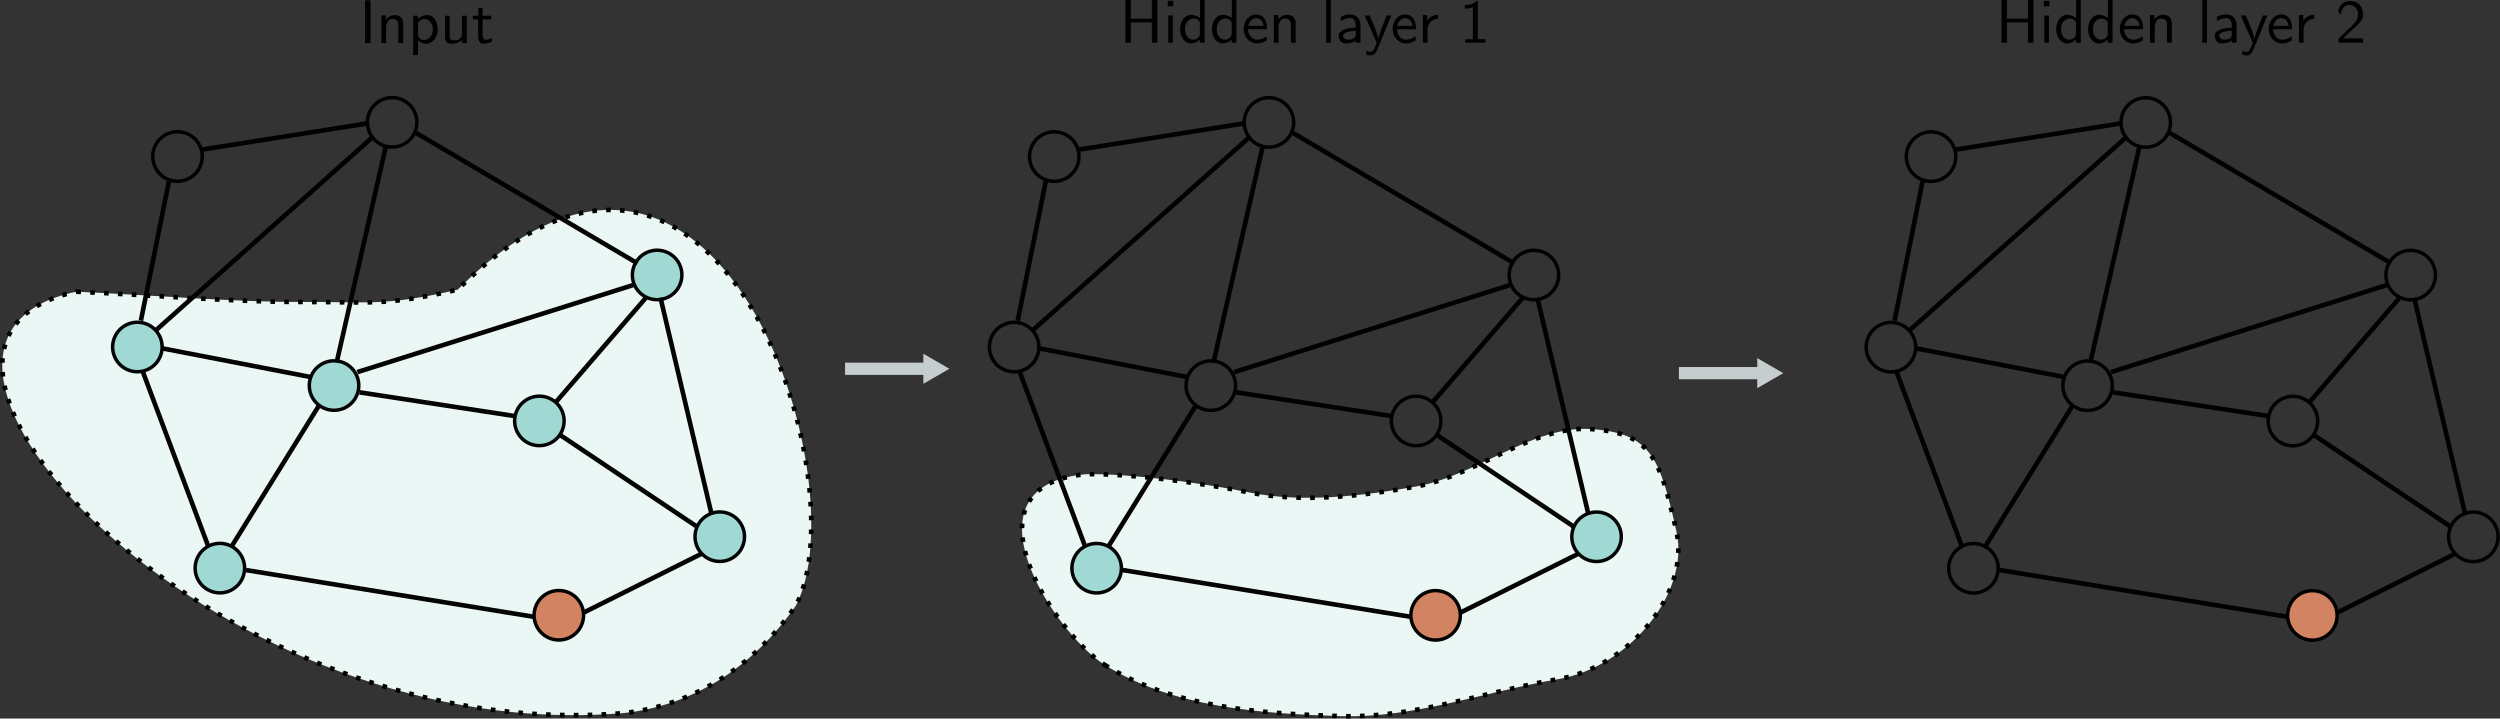 <?xml version="1.0" encoding="UTF-8"?>
<svg xmlns="http://www.w3.org/2000/svg" xmlns:xlink="http://www.w3.org/1999/xlink" width="405.86pt" height="116.655pt" viewBox="0 0 405.86 116.655">
<rect x="0" y="0" width="405.86" height="116.655" fill="#333333" stroke="none"/>
<defs>
<clipPath id="clip-0">
<path clip-rule="nonzero" d="M 165 69 L 273 69 L 273 116.656 L 165 116.656 Z M 165 69 "/>
</clipPath>
<clipPath id="clip-1">
<path clip-rule="nonzero" d="M 161 65 L 277 65 L 277 116.656 L 161 116.656 Z M 161 65 "/>
</clipPath>
<clipPath id="clip-2">
<path clip-rule="nonzero" d="M 0 34 L 132 34 L 132 116.656 L 0 116.656 Z M 0 34 "/>
</clipPath>
<clipPath id="clip-3">
<path clip-rule="nonzero" d="M 0 29 L 136 29 L 136 116.656 L 0 116.656 Z M 0 29 "/>
</clipPath>
<clipPath id="clip-4">
<path clip-rule="nonzero" d="M 397 82 L 405.859 82 L 405.859 92 L 397 92 Z M 397 82 "/>
</clipPath>
</defs>
<path fill-rule="nonzero" fill="rgb(0%, 0%, 0%)" fill-opacity="1" d="M 330.117 0 L 329.227 0 L 329.227 3.039 L 325.824 3.039 L 325.824 0 L 324.93 0 L 324.93 6.941 L 325.824 6.941 L 325.824 3.637 L 329.227 3.637 L 329.227 6.941 L 330.117 6.941 Z M 330.117 0 "/>
<path fill-rule="nonzero" fill="rgb(0%, 0%, 0%)" fill-opacity="1" d="M 332.699 0.141 L 331.805 0.141 L 331.805 1.035 L 332.699 1.035 Z M 332.637 2.508 L 331.883 2.508 L 331.883 6.941 L 332.637 6.941 Z M 332.637 2.508 "/>
<path fill-rule="nonzero" fill="rgb(0%, 0%, 0%)" fill-opacity="1" d="M 337.797 0 L 337.047 0 L 337.047 2.945 C 336.512 2.508 335.965 2.398 335.59 2.398 C 334.602 2.398 333.816 3.43 333.816 4.715 C 333.816 6.031 334.586 7.051 335.543 7.051 C 335.871 7.051 336.449 6.957 337.016 6.426 L 337.016 6.941 L 337.797 6.941 Z M 337.016 5.547 C 337.016 5.688 337 5.875 336.684 6.16 C 336.449 6.363 336.199 6.441 335.949 6.441 C 335.32 6.441 334.602 5.969 334.602 4.73 C 334.602 3.414 335.461 3.008 336.043 3.008 C 336.496 3.008 336.797 3.227 337.016 3.559 Z M 337.016 5.547 "/>
<path fill-rule="nonzero" fill="rgb(0%, 0%, 0%)" fill-opacity="1" d="M 342.961 0 L 342.207 0 L 342.207 2.945 C 341.676 2.508 341.129 2.398 340.75 2.398 C 339.766 2.398 338.98 3.43 338.98 4.715 C 338.98 6.031 339.75 7.051 340.703 7.051 C 341.035 7.051 341.613 6.957 342.176 6.426 L 342.176 6.941 L 342.961 6.941 Z M 342.176 5.547 C 342.176 5.688 342.16 5.875 341.848 6.16 C 341.613 6.363 341.363 6.441 341.113 6.441 C 340.484 6.441 339.766 5.969 339.766 4.73 C 339.766 3.414 340.625 3.008 341.207 3.008 C 341.66 3.008 341.957 3.227 342.176 3.559 Z M 342.176 5.547 "/>
<path fill-rule="nonzero" fill="rgb(0%, 0%, 0%)" fill-opacity="1" d="M 347.922 4.746 C 347.922 4.418 347.906 3.668 347.531 3.055 C 347.105 2.445 346.512 2.336 346.152 2.336 C 345.039 2.336 344.129 3.398 344.129 4.684 C 344.129 6 345.102 7.051 346.293 7.051 C 346.918 7.051 347.5 6.816 347.891 6.535 L 347.828 5.875 C 347.199 6.41 346.527 6.441 346.309 6.441 C 345.508 6.441 344.867 5.734 344.832 4.746 Z M 344.883 4.199 C 345.039 3.445 345.57 2.945 346.152 2.945 C 346.668 2.945 347.215 3.273 347.355 4.199 Z M 344.883 4.199 "/>
<path fill-rule="nonzero" fill="rgb(0%, 0%, 0%)" fill-opacity="1" d="M 352.582 3.965 C 352.582 3.305 352.426 2.398 351.203 2.398 C 350.309 2.398 349.809 3.07 349.762 3.148 L 349.762 2.445 L 349.039 2.445 L 349.039 6.941 L 349.809 6.941 L 349.809 4.496 C 349.809 3.84 350.059 3.008 350.828 3.008 C 351.781 3.008 351.797 3.715 351.797 4.027 L 351.797 6.941 L 352.582 6.941 Z M 352.582 3.965 "/>
<path fill-rule="nonzero" fill="rgb(0%, 0%, 0%)" fill-opacity="1" d="M 357.531 0 L 358.285 0 L 358.285 6.941 L 357.531 6.941 Z M 357.531 0 "/>
<path fill-rule="nonzero" fill="rgb(0%, 0%, 0%)" fill-opacity="1" d="M 363.102 4.059 C 363.102 3.039 362.363 2.336 361.441 2.336 C 360.797 2.336 360.344 2.492 359.871 2.758 L 359.934 3.414 C 360.453 3.055 360.953 2.93 361.441 2.93 C 361.91 2.93 362.316 3.32 362.316 4.059 L 362.316 4.496 C 360.812 4.512 359.543 4.938 359.543 5.812 C 359.543 6.238 359.809 7.051 360.688 7.051 C 360.828 7.051 361.77 7.035 362.348 6.582 L 362.348 6.941 L 363.102 6.941 Z M 362.316 5.625 C 362.316 5.812 362.316 6.066 361.973 6.254 C 361.691 6.426 361.297 6.441 361.188 6.441 C 360.719 6.441 360.266 6.207 360.266 5.797 C 360.266 5.094 361.879 5.031 362.316 5 Z M 362.316 5.625 "/>
<path fill-rule="nonzero" fill="rgb(0%, 0%, 0%)" fill-opacity="1" d="M 368.105 2.508 L 367.352 2.508 C 366.051 5.688 366.02 6.145 366.02 6.379 L 366.004 6.379 C 365.941 5.703 365.141 3.84 365.109 3.746 L 364.562 2.508 L 363.777 2.508 L 365.723 6.941 C 365.598 7.254 365.395 7.758 365.363 7.836 C 365.094 8.414 364.922 8.414 364.781 8.414 C 364.625 8.414 364.312 8.383 364.016 8.258 L 364.062 8.918 C 364.281 8.965 364.562 8.996 364.781 8.996 C 365.141 8.996 365.504 8.871 365.91 7.852 Z M 368.105 2.508 "/>
<path fill-rule="nonzero" fill="rgb(0%, 0%, 0%)" fill-opacity="1" d="M 372.102 4.746 C 372.102 4.418 372.086 3.668 371.711 3.055 C 371.289 2.445 370.691 2.336 370.332 2.336 C 369.219 2.336 368.309 3.398 368.309 4.684 C 368.309 6 369.281 7.051 370.473 7.051 C 371.102 7.051 371.68 6.816 372.07 6.535 L 372.008 5.875 C 371.383 6.41 370.707 6.441 370.488 6.441 C 369.688 6.441 369.047 5.734 369.016 4.746 Z M 369.062 4.199 C 369.219 3.445 369.75 2.945 370.332 2.945 C 370.848 2.945 371.398 3.273 371.539 4.199 Z M 369.062 4.199 "/>
<path fill-rule="nonzero" fill="rgb(0%, 0%, 0%)" fill-opacity="1" d="M 373.973 4.797 C 373.973 3.809 374.695 3.086 375.684 3.055 L 375.684 2.398 C 374.789 2.398 374.242 2.898 373.926 3.352 L 373.926 2.445 L 373.223 2.445 L 373.223 6.941 L 373.973 6.941 Z M 373.973 4.797 "/>
<path fill-rule="nonzero" fill="rgb(0%, 0%, 0%)" fill-opacity="1" d="M 380.891 5.062 L 379.652 6.301 L 379.652 6.941 L 383.633 6.941 L 383.633 6.238 L 381.812 6.238 C 381.703 6.238 381.578 6.238 381.453 6.238 L 380.371 6.238 C 380.688 5.953 381.453 5.219 381.766 4.922 C 381.957 4.746 382.457 4.324 382.645 4.137 C 383.098 3.699 383.633 3.164 383.633 2.32 C 383.633 1.16 382.832 0.156 381.516 0.156 C 380.371 0.156 379.809 0.938 379.574 1.801 C 379.684 1.973 379.746 2.035 379.762 2.066 C 379.777 2.082 379.887 2.207 379.98 2.352 C 380.184 1.582 380.465 0.797 381.375 0.797 C 382.316 0.797 382.816 1.551 382.816 2.336 C 382.816 3.18 382.254 3.746 381.656 4.355 Z M 380.891 5.062 "/>
<path fill-rule="nonzero" fill="rgb(0%, 0%, 0%)" fill-opacity="1" d="M 187.891 0 L 186.996 0 L 186.996 3.039 L 183.594 3.039 L 183.594 0 L 182.699 0 L 182.699 6.941 L 183.594 6.941 L 183.594 3.637 L 186.996 3.637 L 186.996 6.941 L 187.891 6.941 Z M 187.891 0 "/>
<path fill-rule="nonzero" fill="rgb(0%, 0%, 0%)" fill-opacity="1" d="M 190.469 0.141 L 189.578 0.141 L 189.578 1.035 L 190.469 1.035 Z M 190.406 2.508 L 189.656 2.508 L 189.656 6.941 L 190.406 6.941 Z M 190.406 2.508 "/>
<path fill-rule="nonzero" fill="rgb(0%, 0%, 0%)" fill-opacity="1" d="M 195.57 0 L 194.816 0 L 194.816 2.945 C 194.285 2.508 193.734 2.398 193.359 2.398 C 192.371 2.398 191.586 3.43 191.586 4.715 C 191.586 6.031 192.355 7.051 193.312 7.051 C 193.641 7.051 194.219 6.957 194.785 6.426 L 194.785 6.941 L 195.57 6.941 Z M 194.785 5.547 C 194.785 5.688 194.77 5.875 194.457 6.16 C 194.219 6.363 193.969 6.441 193.719 6.441 C 193.094 6.441 192.371 5.969 192.371 4.73 C 192.371 3.414 193.234 3.008 193.812 3.008 C 194.27 3.008 194.566 3.227 194.785 3.559 Z M 194.785 5.547 "/>
<path fill-rule="nonzero" fill="rgb(0%, 0%, 0%)" fill-opacity="1" d="M 200.73 0 L 199.98 0 L 199.98 2.945 C 199.445 2.508 198.898 2.398 198.523 2.398 C 197.535 2.398 196.75 3.43 196.75 4.715 C 196.75 6.031 197.52 7.051 198.477 7.051 C 198.805 7.051 199.383 6.957 199.949 6.426 L 199.949 6.941 L 200.73 6.941 Z M 199.949 5.547 C 199.949 5.688 199.934 5.875 199.617 6.16 C 199.383 6.363 199.133 6.441 198.883 6.441 C 198.254 6.441 197.535 5.969 197.535 4.73 C 197.535 3.414 198.395 3.008 198.977 3.008 C 199.43 3.008 199.73 3.227 199.949 3.559 Z M 199.949 5.547 "/>
<path fill-rule="nonzero" fill="rgb(0%, 0%, 0%)" fill-opacity="1" d="M 205.691 4.746 C 205.691 4.418 205.676 3.668 205.301 3.055 C 204.875 2.445 204.281 2.336 203.922 2.336 C 202.809 2.336 201.898 3.398 201.898 4.684 C 201.898 6 202.871 7.051 204.062 7.051 C 204.688 7.051 205.27 6.816 205.66 6.535 L 205.598 5.875 C 204.973 6.41 204.297 6.441 204.078 6.441 C 203.277 6.441 202.637 5.734 202.605 4.746 Z M 202.652 4.199 C 202.809 3.445 203.34 2.945 203.922 2.945 C 204.438 2.945 204.988 3.273 205.129 4.199 Z M 202.652 4.199 "/>
<path fill-rule="nonzero" fill="rgb(0%, 0%, 0%)" fill-opacity="1" d="M 210.352 3.965 C 210.352 3.305 210.195 2.398 208.973 2.398 C 208.078 2.398 207.578 3.07 207.531 3.148 L 207.531 2.445 L 206.809 2.445 L 206.809 6.941 L 207.578 6.941 L 207.578 4.496 C 207.578 3.84 207.828 3.008 208.598 3.008 C 209.555 3.008 209.57 3.715 209.57 4.027 L 209.57 6.941 L 210.352 6.941 Z M 210.352 3.965 "/>
<path fill-rule="nonzero" fill="rgb(0%, 0%, 0%)" fill-opacity="1" d="M 215.301 0 L 216.055 0 L 216.055 6.941 L 215.301 6.941 Z M 215.301 0 "/>
<path fill-rule="nonzero" fill="rgb(0%, 0%, 0%)" fill-opacity="1" d="M 220.871 4.059 C 220.871 3.039 220.137 2.336 219.211 2.336 C 218.566 2.336 218.113 2.492 217.645 2.758 L 217.707 3.414 C 218.223 3.055 218.723 2.93 219.211 2.93 C 219.68 2.93 220.09 3.32 220.09 4.059 L 220.09 4.496 C 218.582 4.512 217.312 4.938 217.312 5.812 C 217.312 6.238 217.582 7.051 218.457 7.051 C 218.598 7.051 219.539 7.035 220.121 6.582 L 220.121 6.941 L 220.871 6.941 Z M 220.09 5.625 C 220.09 5.812 220.09 6.066 219.742 6.254 C 219.461 6.426 219.07 6.441 218.961 6.441 C 218.488 6.441 218.035 6.207 218.035 5.797 C 218.035 5.094 219.648 5.031 220.09 5 Z M 220.09 5.625 "/>
<path fill-rule="nonzero" fill="rgb(0%, 0%, 0%)" fill-opacity="1" d="M 225.875 2.508 L 225.121 2.508 C 223.82 5.688 223.789 6.145 223.789 6.379 L 223.773 6.379 C 223.711 5.703 222.914 3.84 222.883 3.746 L 222.332 2.508 L 221.551 2.508 L 223.492 6.941 C 223.367 7.254 223.164 7.758 223.133 7.836 C 222.867 8.414 222.691 8.414 222.551 8.414 C 222.395 8.414 222.082 8.383 221.785 8.258 L 221.832 8.918 C 222.051 8.965 222.332 8.996 222.551 8.996 C 222.914 8.996 223.273 8.871 223.68 7.852 Z M 225.875 2.508 "/>
<path fill-rule="nonzero" fill="rgb(0%, 0%, 0%)" fill-opacity="1" d="M 229.875 4.746 C 229.875 4.418 229.859 3.668 229.48 3.055 C 229.059 2.445 228.461 2.336 228.102 2.336 C 226.988 2.336 226.082 3.398 226.082 4.684 C 226.082 6 227.051 7.051 228.242 7.051 C 228.871 7.051 229.449 6.816 229.844 6.535 L 229.777 5.875 C 229.152 6.41 228.477 6.441 228.258 6.441 C 227.461 6.441 226.816 5.734 226.785 4.746 Z M 226.832 4.199 C 226.988 3.445 227.523 2.945 228.102 2.945 C 228.621 2.945 229.168 3.273 229.309 4.199 Z M 226.832 4.199 "/>
<path fill-rule="nonzero" fill="rgb(0%, 0%, 0%)" fill-opacity="1" d="M 231.746 4.797 C 231.746 3.809 232.465 3.086 233.453 3.055 L 233.453 2.398 C 232.559 2.398 232.012 2.898 231.699 3.352 L 231.699 2.445 L 230.992 2.445 L 230.992 6.941 L 231.746 6.941 Z M 231.746 4.797 "/>
<path fill-rule="nonzero" fill="rgb(0%, 0%, 0%)" fill-opacity="1" d="M 239.914 0.156 L 239.711 0.156 C 239.113 0.766 238.285 0.797 237.812 0.828 L 237.812 1.41 C 238.145 1.395 238.613 1.379 239.113 1.16 L 239.113 6.363 L 237.875 6.363 L 237.875 6.941 L 241.168 6.941 L 241.168 6.363 L 239.914 6.363 Z M 239.914 0.156 "/>
<path fill-rule="nonzero" fill="rgb(0%, 0%, 0%)" fill-opacity="1" d="M 59.262 0.051 L 60.156 0.051 L 60.156 6.996 L 59.262 6.996 Z M 59.262 0.051 "/>
<path fill-rule="nonzero" fill="rgb(0%, 0%, 0%)" fill-opacity="1" d="M 65.457 4.016 C 65.457 3.359 65.297 2.449 64.078 2.449 C 63.184 2.449 62.68 3.125 62.633 3.203 L 62.633 2.496 L 61.914 2.496 L 61.914 6.996 L 62.68 6.996 L 62.68 4.551 C 62.68 3.891 62.934 3.062 63.699 3.062 C 64.656 3.062 64.672 3.766 64.672 4.078 L 64.672 6.996 L 65.457 6.996 Z M 65.457 4.016 "/>
<path fill-rule="nonzero" fill="rgb(0%, 0%, 0%)" fill-opacity="1" d="M 67.859 6.539 C 68.172 6.824 68.613 7.105 69.207 7.105 C 70.18 7.105 71.059 6.117 71.059 4.77 C 71.059 3.562 70.43 2.449 69.473 2.449 C 68.879 2.449 68.301 2.652 67.828 3.047 L 67.828 2.559 L 67.078 2.559 L 67.078 8.938 L 67.859 8.938 Z M 67.859 3.672 C 68.094 3.312 68.488 3.094 68.926 3.094 C 69.68 3.094 70.273 3.844 70.273 4.77 C 70.273 5.789 69.57 6.492 68.816 6.492 C 68.426 6.492 68.156 6.289 67.953 6.023 C 67.859 5.883 67.859 5.852 67.859 5.68 Z M 67.859 3.672 "/>
<path fill-rule="nonzero" fill="rgb(0%, 0%, 0%)" fill-opacity="1" d="M 75.781 2.559 L 75 2.559 L 75 5.457 C 75 6.211 74.434 6.555 73.793 6.555 C 73.086 6.555 73.008 6.289 73.008 5.867 L 73.008 2.559 L 72.242 2.559 L 72.242 5.898 C 72.242 6.617 72.461 7.105 73.289 7.105 C 73.824 7.105 74.527 6.949 75.031 6.508 L 75.031 6.996 L 75.781 6.996 Z M 75.781 2.559 "/>
<path fill-rule="nonzero" fill="rgb(0%, 0%, 0%)" fill-opacity="1" d="M 78.344 3.141 L 79.754 3.141 L 79.754 2.559 L 78.344 2.559 L 78.344 1.289 L 77.656 1.289 L 77.656 2.559 L 76.777 2.559 L 76.777 3.141 L 77.625 3.141 L 77.625 5.805 C 77.625 6.398 77.766 7.105 78.453 7.105 C 79.145 7.105 79.66 6.855 79.914 6.727 L 79.754 6.133 C 79.488 6.352 79.176 6.461 78.848 6.461 C 78.484 6.461 78.344 6.164 78.344 5.633 Z M 78.344 3.141 "/>
<g clip-path="url(#clip-0)">
<path fill-rule="nonzero" fill="rgb(92.155%, 96.861%, 96.077%)" fill-opacity="1" d="M 179.34 107.934 C 190.398 114.879 204.566 115.844 217.617 116.258 C 229.539 116.633 241.141 112.262 252.898 110.266 C 264.66 108.27 274.363 96.156 272.164 86.301 C 269.457 74.16 267.992 70.293 258.227 69.656 C 248.793 69.043 239.707 77.223 229.934 78.977 C 221.082 80.566 211.293 81.641 202.973 79.977 C 194.652 78.312 183.426 76.879 176.344 76.98 C 155.441 78.758 171.07 102.734 179.34 107.934 Z M 179.34 107.934 "/>
</g>
<g clip-path="url(#clip-1)">
<path fill="none" stroke-width="0.751" stroke-linecap="butt" stroke-linejoin="miter" stroke="rgb(0%, 0%, 0%)" stroke-opacity="1" stroke-dasharray="0.751 1.502" stroke-miterlimit="4" d="M 179.34 107.934 C 190.398 114.879 204.566 115.844 217.617 116.258 C 229.539 116.633 241.141 112.262 252.898 110.266 C 264.66 108.27 274.363 96.156 272.164 86.301 C 269.457 74.16 267.992 70.293 258.227 69.656 C 248.793 69.043 239.707 77.223 229.934 78.977 C 221.082 80.566 211.293 81.641 202.973 79.977 C 194.652 78.312 183.426 76.879 176.344 76.98 C 155.441 78.758 171.07 102.734 179.34 107.934 Z M 179.34 107.934 "/>
</g>
<g clip-path="url(#clip-2)">
<path fill-rule="nonzero" fill="rgb(92.155%, 96.861%, 96.077%)" fill-opacity="1" d="M 12.398 47.355 C 24.602 47.91 38.672 49.074 49.012 49.02 C 59.348 48.965 62.363 49.812 74.309 47.023 C 116.836 4.555 139.57 78.492 129.227 98.281 C 120.242 111.262 108.258 115.59 98.938 115.922 C 33.77 119.941 -25.863 55.301 12.398 47.355 Z M 12.398 47.355 "/>
</g>
<g clip-path="url(#clip-3)">
<path fill="none" stroke-width="0.751" stroke-linecap="butt" stroke-linejoin="miter" stroke="rgb(0%, 0%, 0%)" stroke-opacity="1" stroke-dasharray="0.751 1.502" stroke-miterlimit="4" d="M 12.398 47.355 C 24.602 47.91 38.672 49.074 49.012 49.02 C 59.348 48.965 62.363 49.812 74.309 47.023 C 116.836 4.555 139.57 78.492 129.227 98.281 C 120.242 111.262 108.258 115.59 98.938 115.922 C 33.77 119.941 -25.863 55.301 12.398 47.355 Z M 12.398 47.355 "/>
</g>
<path fill="none" stroke-width="1.984" stroke-linecap="butt" stroke-linejoin="miter" stroke="rgb(77.646%, 80.391%, 81.175%)" stroke-opacity="1" stroke-miterlimit="4" d="M 137.188 59.867 L 151.309 59.867 "/>
<path fill-rule="evenodd" fill="rgb(77.646%, 80.391%, 81.175%)" fill-opacity="1" stroke-width="0.529" stroke-linecap="butt" stroke-linejoin="miter" stroke="rgb(77.646%, 80.391%, 81.175%)" stroke-opacity="1" stroke-miterlimit="4" d="M 153.598 59.867 L 150.164 61.852 L 150.164 57.883 Z M 153.598 59.867 "/>
<path fill="none" stroke-width="1.984" stroke-linecap="butt" stroke-linejoin="miter" stroke="rgb(77.646%, 80.391%, 81.175%)" stroke-opacity="1" stroke-miterlimit="4" d="M 272.562 60.578 L 286.688 60.578 "/>
<path fill-rule="evenodd" fill="rgb(77.646%, 80.391%, 81.175%)" fill-opacity="1" stroke-width="0.529" stroke-linecap="butt" stroke-linejoin="miter" stroke="rgb(77.646%, 80.391%, 81.175%)" stroke-opacity="1" stroke-miterlimit="4" d="M 288.977 60.578 L 285.543 62.562 L 285.543 58.594 Z M 288.977 60.578 "/>
<path fill-rule="nonzero" fill="rgb(62.744%, 85.097%, 82.744%)" fill-opacity="1" stroke-width="0.483" stroke-linecap="butt" stroke-linejoin="round" stroke="rgb(0%, 0%, 0%)" stroke-opacity="0.984" stroke-miterlimit="4" d="M -5.567 50.797 C -5.567 52.687 -7.099 54.216 -8.986 54.217 C -10.877 54.217 -12.41 52.686 -12.41 50.796 C -12.409 48.905 -10.877 47.376 -8.987 47.377 C -7.099 47.376 -5.566 48.907 -5.567 50.797 Z M -5.567 50.797 " transform="matrix(1, -0.616, 0.616, 1, 0, 0)"/>
<path fill-rule="nonzero" fill="rgb(62.744%, 85.097%, 82.744%)" fill-opacity="1" stroke-width="0.483" stroke-linecap="butt" stroke-linejoin="round" stroke="rgb(0%, 0%, 0%)" stroke-opacity="0.984" stroke-miterlimit="4" d="M 14.784 69.59 C 14.784 71.48 13.25 73.011 11.363 73.013 C 9.473 73.012 7.941 71.479 7.94 69.591 C 7.94 67.701 9.474 66.169 11.364 66.17 C 13.252 66.169 14.783 67.702 14.784 69.59 Z M 14.784 69.59 " transform="matrix(1, -0.616, 0.616, 1, 0, 0)"/>
<path fill-rule="nonzero" fill="rgb(62.744%, 85.097%, 82.744%)" fill-opacity="1" stroke-width="0.483" stroke-linecap="butt" stroke-linejoin="round" stroke="rgb(0%, 0%, 0%)" stroke-opacity="0.984" stroke-miterlimit="4" d="M 36.385 88.636 C 36.385 90.527 34.853 92.056 32.965 92.057 C 31.075 92.056 29.544 90.527 29.545 88.637 C 29.544 86.75 31.075 85.216 32.965 85.217 C 34.852 85.215 36.384 86.749 36.385 88.636 Z M 36.385 88.636 " transform="matrix(1, -0.616, 0.616, 1, 0, 0)"/>
<path fill-rule="nonzero" fill="rgb(62.744%, 85.097%, 82.744%)" fill-opacity="1" stroke-width="0.483" stroke-linecap="butt" stroke-linejoin="round" stroke="rgb(0%, 0%, 0%)" stroke-opacity="0.984" stroke-miterlimit="4" d="M 49.221 115.342 C 49.22 117.232 47.691 118.762 45.801 118.762 C 43.91 118.761 42.38 117.232 42.38 115.342 C 42.379 113.455 43.91 111.921 45.8 111.922 C 47.691 111.922 49.219 113.454 49.221 115.342 Z M 49.221 115.342 " transform="matrix(1, -0.616, 0.616, 1, 0, 0)"/>
<path fill-rule="nonzero" fill="rgb(62.744%, 85.097%, 82.744%)" fill-opacity="1" stroke-width="0.483" stroke-linecap="butt" stroke-linejoin="round" stroke="rgb(0%, 0%, 0%)" stroke-opacity="0.984" stroke-miterlimit="4" d="M 60.824 79.999 C 60.824 81.889 59.292 83.418 57.404 83.419 C 55.514 83.418 53.981 81.888 53.981 79.997 C 53.982 78.107 55.514 76.578 57.401 76.577 C 59.291 76.578 60.825 78.108 60.824 79.999 Z M 60.824 79.999 " transform="matrix(1, -0.616, 0.616, 1, 0, 0)"/>
<path fill="none" stroke-width="0.751" stroke-linecap="butt" stroke-linejoin="miter" stroke="rgb(0%, 0%, 0%)" stroke-opacity="0.984" stroke-miterlimit="4" d="M 23.207 60.402 L 33.801 88.668 "/>
<path fill="none" stroke-width="0.751" stroke-linecap="butt" stroke-linejoin="miter" stroke="rgb(0%, 0%, 0%)" stroke-opacity="0.984" stroke-miterlimit="4" d="M 37.457 88.938 L 51.797 65.812 "/>
<path fill="none" stroke-width="0.751" stroke-linecap="butt" stroke-linejoin="miter" stroke="rgb(0%, 0%, 0%)" stroke-opacity="0.984" stroke-miterlimit="4" d="M 90.211 65.316 L 104.871 48.328 "/>
<path fill="none" stroke-width="0.751" stroke-linecap="butt" stroke-linejoin="miter" stroke="rgb(0%, 0%, 0%)" stroke-opacity="0.984" stroke-miterlimit="4" d="M 115.5 83.398 L 107.223 48.32 "/>
<path fill="none" stroke-width="0.751" stroke-linecap="butt" stroke-linejoin="miter" stroke="rgb(0%, 0%, 0%)" stroke-opacity="0.984" stroke-miterlimit="4" d="M 86.695 100.141 L 39.926 92.547 "/>
<path fill="none" stroke-width="0.751" stroke-linecap="butt" stroke-linejoin="miter" stroke="rgb(0%, 0%, 0%)" stroke-opacity="0.984" stroke-miterlimit="4" d="M 26.434 56.57 L 50.512 61.23 "/>
<path fill="none" stroke-width="0.751" stroke-linecap="butt" stroke-linejoin="miter" stroke="rgb(0%, 0%, 0%)" stroke-opacity="0.984" stroke-miterlimit="4" d="M 102.781 46.281 L 58.016 60.406 "/>
<path fill="none" stroke-width="0.751" stroke-linecap="butt" stroke-linejoin="miter" stroke="rgb(0%, 0%, 0%)" stroke-opacity="0.984" stroke-miterlimit="4" d="M 83.695 67.566 L 58.367 63.695 "/>
<path fill-rule="nonzero" fill="rgb(81.96%, 51.372%, 38.431%)" fill-opacity="1" stroke-width="0.483" stroke-linecap="butt" stroke-linejoin="round" stroke="rgb(0%, 0%, 0%)" stroke-opacity="0.984" stroke-miterlimit="4" d="M 24.584 112.92 C 24.585 114.807 23.054 116.341 21.164 116.34 C 19.276 116.341 17.745 114.808 17.744 112.92 C 17.744 111.03 19.276 109.501 21.163 109.5 C 23.054 109.501 24.584 111.03 24.584 112.92 Z M 24.584 112.92 " transform="matrix(1, -0.616, 0.616, 1, 0, 0)"/>
<path fill-rule="nonzero" fill="rgb(62.744%, 85.097%, 82.744%)" fill-opacity="1" stroke-width="0.483" stroke-linecap="butt" stroke-linejoin="round" stroke="rgb(0%, 0%, 0%)" stroke-opacity="0.984" stroke-miterlimit="4" d="M -11.89 82.799 C -11.89 84.69 -13.421 86.223 -15.311 86.223 C -17.199 86.224 -18.73 84.69 -18.73 82.8 C -18.731 80.913 -17.197 79.381 -15.31 79.38 C -13.42 79.38 -11.891 80.912 -11.89 82.799 Z M -11.89 82.799 " transform="matrix(1, -0.616, 0.616, 1, 0, 0)"/>
<path fill="none" stroke-width="0.751" stroke-linecap="butt" stroke-linejoin="miter" stroke="rgb(0%, 0%, 0%)" stroke-opacity="0.984" stroke-miterlimit="4" d="M 94.598 99.523 L 113.984 89.848 "/>
<path fill="none" stroke-width="0.751" stroke-linecap="butt" stroke-linejoin="miter" stroke="rgb(0%, 0%, 0%)" stroke-opacity="0.984" stroke-miterlimit="4" d="M 90.891 70.59 L 113.211 85.543 "/>
<path fill="none" stroke-width="0.483" stroke-linecap="butt" stroke-linejoin="round" stroke="rgb(0%, 0%, 0%)" stroke-opacity="0.984" stroke-miterlimit="4" d="M 40.703 42.828 C 40.702 44.718 39.173 46.249 37.283 46.248 C 35.395 46.249 33.862 44.719 33.862 42.828 C 33.863 40.938 35.395 39.409 37.282 39.408 C 39.173 39.409 40.703 40.938 40.703 42.828 Z M 40.703 42.828 " transform="matrix(1, -0.616, 0.616, 1, 0, 0)"/>
<path fill="none" stroke-width="0.751" stroke-linecap="butt" stroke-linejoin="miter" stroke="rgb(0%, 0%, 0%)" stroke-opacity="0.984" stroke-miterlimit="4" d="M 103.484 42.75 L 67.547 21.574 "/>
<path fill="none" stroke-width="0.751" stroke-linecap="butt" stroke-linejoin="miter" stroke="rgb(0%, 0%, 0%)" stroke-opacity="0.984" stroke-miterlimit="4" d="M 54.648 58.871 L 62.605 23.926 "/>
<path fill="none" stroke-width="0.751" stroke-linecap="butt" stroke-linejoin="miter" stroke="rgb(0%, 0%, 0%)" stroke-opacity="0.984" stroke-miterlimit="4" d="M 25.227 53.691 L 60.605 22.164 "/>
<path fill="none" stroke-width="0.483" stroke-linecap="butt" stroke-linejoin="round" stroke="rgb(0%, 0%, 0%)" stroke-opacity="0.984" stroke-miterlimit="4" d="M 12.966 31.286 C 12.967 33.173 11.434 34.705 9.544 34.704 C 7.656 34.705 6.125 33.172 6.123 31.284 C 6.124 29.394 7.657 27.862 9.545 27.861 C 11.435 27.862 12.967 29.395 12.966 31.286 Z M 12.966 31.286 " transform="matrix(1, -0.616, 0.616, 1, 0, 0)"/>
<path fill="none" stroke-width="0.751" stroke-linecap="butt" stroke-linejoin="miter" stroke="rgb(0%, 0%, 0%)" stroke-opacity="0.984" stroke-miterlimit="4" d="M 22.875 52.047 L 27.418 29.457 "/>
<path fill="none" stroke-width="0.751" stroke-linecap="butt" stroke-linejoin="miter" stroke="rgb(0%, 0%, 0%)" stroke-opacity="0.984" stroke-miterlimit="4" d="M 59.59 20.035 L 32.832 24.281 "/>
<path fill="none" stroke-width="0.483" stroke-linecap="butt" stroke-linejoin="round" stroke="rgb(0%, 0%, 0%)" stroke-opacity="0.984" stroke-miterlimit="4" d="M 97.613 114.368 C 97.613 116.259 96.081 117.787 94.193 117.789 C 92.303 117.788 90.77 116.257 90.77 114.367 C 90.771 112.477 92.303 110.948 94.19 110.947 C 96.08 110.947 97.614 112.478 97.613 114.368 Z M 97.613 114.368 " transform="matrix(1, -0.616, 0.616, 1, 0, 0)"/>
<path fill="none" stroke-width="0.483" stroke-linecap="butt" stroke-linejoin="round" stroke="rgb(0%, 0%, 0%)" stroke-opacity="0.984" stroke-miterlimit="4" d="M 117.964 133.161 C 117.964 135.051 116.43 136.583 114.543 136.584 C 112.652 136.584 111.121 135.05 111.12 133.163 C 111.12 131.272 112.654 129.741 114.541 129.739 C 116.431 129.74 117.963 131.274 117.964 133.161 Z M 117.964 133.161 " transform="matrix(1, -0.616, 0.616, 1, 0, 0)"/>
<path fill="none" stroke-width="0.483" stroke-linecap="butt" stroke-linejoin="round" stroke="rgb(0%, 0%, 0%)" stroke-opacity="0.984" stroke-miterlimit="4" d="M 139.565 152.208 C 139.564 154.098 138.033 155.627 136.145 155.628 C 134.255 155.628 132.721 154.097 132.722 152.207 C 132.721 150.319 134.254 148.788 136.145 148.788 C 138.032 148.787 139.564 150.32 139.565 152.208 Z M 139.565 152.208 " transform="matrix(1, -0.616, 0.616, 1, 0, 0)"/>
<path fill-rule="nonzero" fill="rgb(62.744%, 85.097%, 82.744%)" fill-opacity="1" stroke-width="0.483" stroke-linecap="butt" stroke-linejoin="round" stroke="rgb(0%, 0%, 0%)" stroke-opacity="0.984" stroke-miterlimit="4" d="M 152.4 178.913 C 152.4 180.803 150.871 182.334 148.981 182.333 C 147.09 182.333 145.56 180.804 145.56 178.913 C 145.559 177.026 147.09 175.493 148.98 175.493 C 150.87 175.494 152.399 177.026 152.4 178.913 Z M 152.4 178.913 " transform="matrix(1, -0.616, 0.616, 1, 0, 0)"/>
<path fill="none" stroke-width="0.483" stroke-linecap="butt" stroke-linejoin="round" stroke="rgb(0%, 0%, 0%)" stroke-opacity="0.984" stroke-miterlimit="4" d="M 164.004 143.57 C 164.004 145.46 162.472 146.989 160.581 146.989 C 158.694 146.99 157.161 145.459 157.161 143.569 C 157.162 141.679 158.694 140.15 160.581 140.149 C 162.471 140.149 164.005 141.68 164.004 143.57 Z M 164.004 143.57 " transform="matrix(1, -0.616, 0.616, 1, 0, 0)"/>
<path fill="none" stroke-width="0.751" stroke-linecap="butt" stroke-linejoin="miter" stroke="rgb(0%, 0%, 0%)" stroke-opacity="0.984" stroke-miterlimit="4" d="M 165.555 60.402 L 176.148 88.668 "/>
<path fill="none" stroke-width="0.751" stroke-linecap="butt" stroke-linejoin="miter" stroke="rgb(0%, 0%, 0%)" stroke-opacity="0.984" stroke-miterlimit="4" d="M 179.805 88.938 L 194.145 65.812 "/>
<path fill="none" stroke-width="0.751" stroke-linecap="butt" stroke-linejoin="miter" stroke="rgb(0%, 0%, 0%)" stroke-opacity="0.984" stroke-miterlimit="4" d="M 232.559 65.316 L 247.219 48.328 "/>
<path fill="none" stroke-width="0.751" stroke-linecap="butt" stroke-linejoin="miter" stroke="rgb(0%, 0%, 0%)" stroke-opacity="0.984" stroke-miterlimit="4" d="M 257.848 83.398 L 249.57 48.32 "/>
<path fill="none" stroke-width="0.751" stroke-linecap="butt" stroke-linejoin="miter" stroke="rgb(0%, 0%, 0%)" stroke-opacity="0.984" stroke-miterlimit="4" d="M 229.043 100.141 L 182.273 92.547 "/>
<path fill="none" stroke-width="0.751" stroke-linecap="butt" stroke-linejoin="miter" stroke="rgb(0%, 0%, 0%)" stroke-opacity="0.984" stroke-miterlimit="4" d="M 168.777 56.57 L 192.859 61.23 "/>
<path fill="none" stroke-width="0.751" stroke-linecap="butt" stroke-linejoin="miter" stroke="rgb(0%, 0%, 0%)" stroke-opacity="0.984" stroke-miterlimit="4" d="M 245.125 46.281 L 200.363 60.406 "/>
<path fill="none" stroke-width="0.751" stroke-linecap="butt" stroke-linejoin="miter" stroke="rgb(0%, 0%, 0%)" stroke-opacity="0.984" stroke-miterlimit="4" d="M 226.039 67.566 L 200.715 63.695 "/>
<path fill-rule="nonzero" fill="rgb(81.96%, 51.372%, 38.431%)" fill-opacity="1" stroke-width="0.483" stroke-linecap="butt" stroke-linejoin="round" stroke="rgb(0%, 0%, 0%)" stroke-opacity="0.984" stroke-miterlimit="4" d="M 127.763 176.491 C 127.765 178.379 126.234 179.912 124.344 179.912 C 122.453 179.911 120.924 178.379 120.923 176.492 C 120.924 174.602 122.453 173.071 124.343 173.072 C 126.233 173.072 127.764 174.601 127.763 176.491 Z M 127.763 176.491 " transform="matrix(1, -0.616, 0.616, 1, 0, 0)"/>
<path fill-rule="nonzero" fill="rgb(62.744%, 85.097%, 82.744%)" fill-opacity="1" stroke-width="0.483" stroke-linecap="butt" stroke-linejoin="round" stroke="rgb(0%, 0%, 0%)" stroke-opacity="0.984" stroke-miterlimit="4" d="M 91.29 146.371 C 91.29 148.261 89.759 149.795 87.869 149.794 C 85.978 149.794 84.449 148.262 84.45 146.371 C 84.449 144.484 85.98 142.951 87.87 142.951 C 89.76 142.952 91.289 144.484 91.29 146.371 Z M 91.29 146.371 " transform="matrix(1, -0.616, 0.616, 1, 0, 0)"/>
<path fill="none" stroke-width="0.751" stroke-linecap="butt" stroke-linejoin="miter" stroke="rgb(0%, 0%, 0%)" stroke-opacity="0.984" stroke-miterlimit="4" d="M 236.945 99.523 L 256.332 89.848 "/>
<path fill="none" stroke-width="0.751" stroke-linecap="butt" stroke-linejoin="miter" stroke="rgb(0%, 0%, 0%)" stroke-opacity="0.984" stroke-miterlimit="4" d="M 233.238 70.59 L 255.559 85.543 "/>
<path fill="none" stroke-width="0.483" stroke-linecap="butt" stroke-linejoin="round" stroke="rgb(0%, 0%, 0%)" stroke-opacity="0.984" stroke-miterlimit="4" d="M 143.882 106.399 C 143.882 108.29 142.353 109.82 140.463 109.82 C 138.572 109.819 137.042 108.29 137.042 106.4 C 137.043 104.509 138.572 102.979 140.462 102.979 C 142.352 102.98 143.883 104.509 143.882 106.399 Z M 143.882 106.399 " transform="matrix(1, -0.616, 0.616, 1, 0, 0)"/>
<path fill="none" stroke-width="0.751" stroke-linecap="butt" stroke-linejoin="miter" stroke="rgb(0%, 0%, 0%)" stroke-opacity="0.984" stroke-miterlimit="4" d="M 245.832 42.75 L 209.895 21.574 "/>
<path fill="none" stroke-width="0.751" stroke-linecap="butt" stroke-linejoin="miter" stroke="rgb(0%, 0%, 0%)" stroke-opacity="0.984" stroke-miterlimit="4" d="M 196.996 58.871 L 204.953 23.926 "/>
<path fill="none" stroke-width="0.751" stroke-linecap="butt" stroke-linejoin="miter" stroke="rgb(0%, 0%, 0%)" stroke-opacity="0.984" stroke-miterlimit="4" d="M 167.574 53.691 L 202.953 22.164 "/>
<path fill="none" stroke-width="0.483" stroke-linecap="butt" stroke-linejoin="round" stroke="rgb(0%, 0%, 0%)" stroke-opacity="0.984" stroke-miterlimit="4" d="M 116.143 94.855 C 116.144 96.743 114.614 98.276 112.723 98.276 C 110.836 98.277 109.304 96.743 109.303 94.856 C 109.304 92.966 110.837 91.434 112.725 91.433 C 114.615 91.433 116.144 92.965 116.143 94.855 Z M 116.143 94.855 " transform="matrix(1, -0.616, 0.616, 1, 0, 0)"/>
<path fill="none" stroke-width="0.751" stroke-linecap="butt" stroke-linejoin="miter" stroke="rgb(0%, 0%, 0%)" stroke-opacity="0.984" stroke-miterlimit="4" d="M 165.223 52.047 L 169.766 29.457 "/>
<path fill="none" stroke-width="0.751" stroke-linecap="butt" stroke-linejoin="miter" stroke="rgb(0%, 0%, 0%)" stroke-opacity="0.984" stroke-miterlimit="4" d="M 201.938 20.035 L 175.18 24.281 "/>
<path fill="none" stroke-width="0.483" stroke-linecap="butt" stroke-linejoin="round" stroke="rgb(0%, 0%, 0%)" stroke-opacity="0.984" stroke-miterlimit="4" d="M 200.793 177.94 C 200.792 179.83 199.261 181.359 197.37 181.358 C 195.483 181.359 193.949 179.829 193.95 177.938 C 193.951 176.048 195.482 174.519 197.37 174.518 C 199.26 174.519 200.794 176.049 200.793 177.94 Z M 200.793 177.94 " transform="matrix(1, -0.616, 0.616, 1, 0, 0)"/>
<path fill="none" stroke-width="0.483" stroke-linecap="butt" stroke-linejoin="round" stroke="rgb(0%, 0%, 0%)" stroke-opacity="0.984" stroke-miterlimit="4" d="M 221.144 196.732 C 221.144 198.623 219.61 200.154 217.72 200.154 C 215.832 200.155 214.301 198.621 214.299 196.734 C 214.3 194.844 215.834 193.312 217.721 193.311 C 219.611 193.311 221.143 194.845 221.144 196.732 Z M 221.144 196.732 " transform="matrix(1, -0.616, 0.616, 1, 0, 0)"/>
<path fill="none" stroke-width="0.483" stroke-linecap="butt" stroke-linejoin="round" stroke="rgb(0%, 0%, 0%)" stroke-opacity="0.984" stroke-miterlimit="4" d="M 242.745 215.779 C 242.744 217.67 241.212 219.199 239.325 219.2 C 237.435 219.199 235.901 217.668 235.902 215.778 C 235.901 213.891 237.434 212.359 239.324 212.36 C 241.212 212.358 242.744 213.892 242.745 215.779 Z M 242.745 215.779 " transform="matrix(1, -0.616, 0.616, 1, 0, 0)"/>
<g clip-path="url(#clip-4)">
<path fill="none" stroke-width="0.483" stroke-linecap="butt" stroke-linejoin="round" stroke="rgb(0%, 0%, 0%)" stroke-opacity="0.984" stroke-miterlimit="4" d="M 255.58 242.484 C 255.58 244.375 254.048 245.904 252.16 245.905 C 250.27 245.904 248.739 244.375 248.74 242.485 C 248.739 240.598 250.27 239.064 252.16 239.065 C 254.047 239.063 255.579 240.597 255.58 242.484 Z M 255.58 242.484 " transform="matrix(1, -0.616, 0.616, 1, 0, 0)"/>
</g>
<path fill="none" stroke-width="0.483" stroke-linecap="butt" stroke-linejoin="round" stroke="rgb(0%, 0%, 0%)" stroke-opacity="0.984" stroke-miterlimit="4" d="M 267.184 207.142 C 267.18 209.03 265.652 210.561 263.761 210.56 C 261.874 210.561 260.34 209.031 260.341 207.14 C 260.342 205.25 261.873 203.721 263.761 203.72 C 265.651 203.721 267.184 205.251 267.184 207.142 Z M 267.184 207.142 " transform="matrix(1, -0.616, 0.616, 1, 0, 0)"/>
<path fill="none" stroke-width="0.751" stroke-linecap="butt" stroke-linejoin="miter" stroke="rgb(0%, 0%, 0%)" stroke-opacity="0.984" stroke-miterlimit="4" d="M 307.902 60.402 L 318.496 88.668 "/>
<path fill="none" stroke-width="0.751" stroke-linecap="butt" stroke-linejoin="miter" stroke="rgb(0%, 0%, 0%)" stroke-opacity="0.984" stroke-miterlimit="4" d="M 322.152 88.938 L 336.492 65.812 "/>
<path fill="none" stroke-width="0.751" stroke-linecap="butt" stroke-linejoin="miter" stroke="rgb(0%, 0%, 0%)" stroke-opacity="0.984" stroke-miterlimit="4" d="M 374.906 65.316 L 389.566 48.328 "/>
<path fill="none" stroke-width="0.751" stroke-linecap="butt" stroke-linejoin="miter" stroke="rgb(0%, 0%, 0%)" stroke-opacity="0.984" stroke-miterlimit="4" d="M 400.191 83.398 L 391.918 48.32 "/>
<path fill="none" stroke-width="0.751" stroke-linecap="butt" stroke-linejoin="miter" stroke="rgb(0%, 0%, 0%)" stroke-opacity="0.984" stroke-miterlimit="4" d="M 371.391 100.141 L 324.621 92.547 "/>
<path fill="none" stroke-width="0.751" stroke-linecap="butt" stroke-linejoin="miter" stroke="rgb(0%, 0%, 0%)" stroke-opacity="0.984" stroke-miterlimit="4" d="M 311.125 56.57 L 335.207 61.23 "/>
<path fill="none" stroke-width="0.751" stroke-linecap="butt" stroke-linejoin="miter" stroke="rgb(0%, 0%, 0%)" stroke-opacity="0.984" stroke-miterlimit="4" d="M 387.473 46.281 L 342.711 60.406 "/>
<path fill="none" stroke-width="0.751" stroke-linecap="butt" stroke-linejoin="miter" stroke="rgb(0%, 0%, 0%)" stroke-opacity="0.984" stroke-miterlimit="4" d="M 368.387 67.566 L 343.062 63.695 "/>
<path fill-rule="nonzero" fill="rgb(81.96%, 51.372%, 38.431%)" fill-opacity="1" stroke-width="0.483" stroke-linecap="butt" stroke-linejoin="round" stroke="rgb(0%, 0%, 0%)" stroke-opacity="0.984" stroke-miterlimit="4" d="M 230.943 240.063 C 230.944 241.95 229.414 243.484 227.523 243.483 C 225.633 243.483 224.104 241.951 224.103 240.063 C 224.104 238.173 225.633 236.643 227.523 236.643 C 229.413 236.644 230.944 238.173 230.943 240.063 Z M 230.943 240.063 " transform="matrix(1, -0.616, 0.616, 1, 0, 0)"/>
<path fill="none" stroke-width="0.483" stroke-linecap="butt" stroke-linejoin="round" stroke="rgb(0%, 0%, 0%)" stroke-opacity="0.984" stroke-miterlimit="4" d="M 194.47 209.942 C 194.469 211.833 192.939 213.366 191.048 213.366 C 189.158 213.365 187.629 211.833 187.63 209.943 C 187.629 208.055 189.159 206.522 191.05 206.523 C 192.94 206.523 194.469 208.055 194.47 209.942 Z M 194.47 209.942 " transform="matrix(1, -0.616, 0.616, 1, 0, 0)"/>
<path fill="none" stroke-width="0.751" stroke-linecap="butt" stroke-linejoin="miter" stroke="rgb(0%, 0%, 0%)" stroke-opacity="0.984" stroke-miterlimit="4" d="M 379.293 99.523 L 398.68 89.848 "/>
<path fill="none" stroke-width="0.751" stroke-linecap="butt" stroke-linejoin="miter" stroke="rgb(0%, 0%, 0%)" stroke-opacity="0.984" stroke-miterlimit="4" d="M 375.586 70.59 L 397.906 85.543 "/>
<path fill="none" stroke-width="0.483" stroke-linecap="butt" stroke-linejoin="round" stroke="rgb(0%, 0%, 0%)" stroke-opacity="0.984" stroke-miterlimit="4" d="M 247.062 169.971 C 247.062 171.861 245.533 173.392 243.642 173.391 C 241.752 173.39 240.222 171.861 240.222 169.971 C 240.223 168.081 241.752 166.55 243.642 166.551 C 245.532 166.551 247.063 168.08 247.062 169.971 Z M 247.062 169.971 " transform="matrix(1, -0.616, 0.616, 1, 0, 0)"/>
<path fill="none" stroke-width="0.751" stroke-linecap="butt" stroke-linejoin="miter" stroke="rgb(0%, 0%, 0%)" stroke-opacity="0.984" stroke-miterlimit="4" d="M 388.18 42.75 L 352.242 21.574 "/>
<path fill="none" stroke-width="0.751" stroke-linecap="butt" stroke-linejoin="miter" stroke="rgb(0%, 0%, 0%)" stroke-opacity="0.984" stroke-miterlimit="4" d="M 339.344 58.871 L 347.301 23.926 "/>
<path fill="none" stroke-width="0.751" stroke-linecap="butt" stroke-linejoin="miter" stroke="rgb(0%, 0%, 0%)" stroke-opacity="0.984" stroke-miterlimit="4" d="M 309.922 53.691 L 345.301 22.164 "/>
<path fill="none" stroke-width="0.483" stroke-linecap="butt" stroke-linejoin="round" stroke="rgb(0%, 0%, 0%)" stroke-opacity="0.984" stroke-miterlimit="4" d="M 219.323 158.427 C 219.324 160.314 217.794 161.848 215.903 161.847 C 214.016 161.848 212.484 160.315 212.483 158.427 C 212.484 156.537 214.014 155.004 215.905 155.004 C 217.795 155.005 219.324 156.537 219.323 158.427 Z M 219.323 158.427 " transform="matrix(1, -0.616, 0.616, 1, 0, 0)"/>
<path fill="none" stroke-width="0.751" stroke-linecap="butt" stroke-linejoin="miter" stroke="rgb(0%, 0%, 0%)" stroke-opacity="0.984" stroke-miterlimit="4" d="M 307.57 52.047 L 312.113 29.457 "/>
<path fill="none" stroke-width="0.751" stroke-linecap="butt" stroke-linejoin="miter" stroke="rgb(0%, 0%, 0%)" stroke-opacity="0.984" stroke-miterlimit="4" d="M 344.285 20.035 L 317.527 24.281 "/>
</svg>
